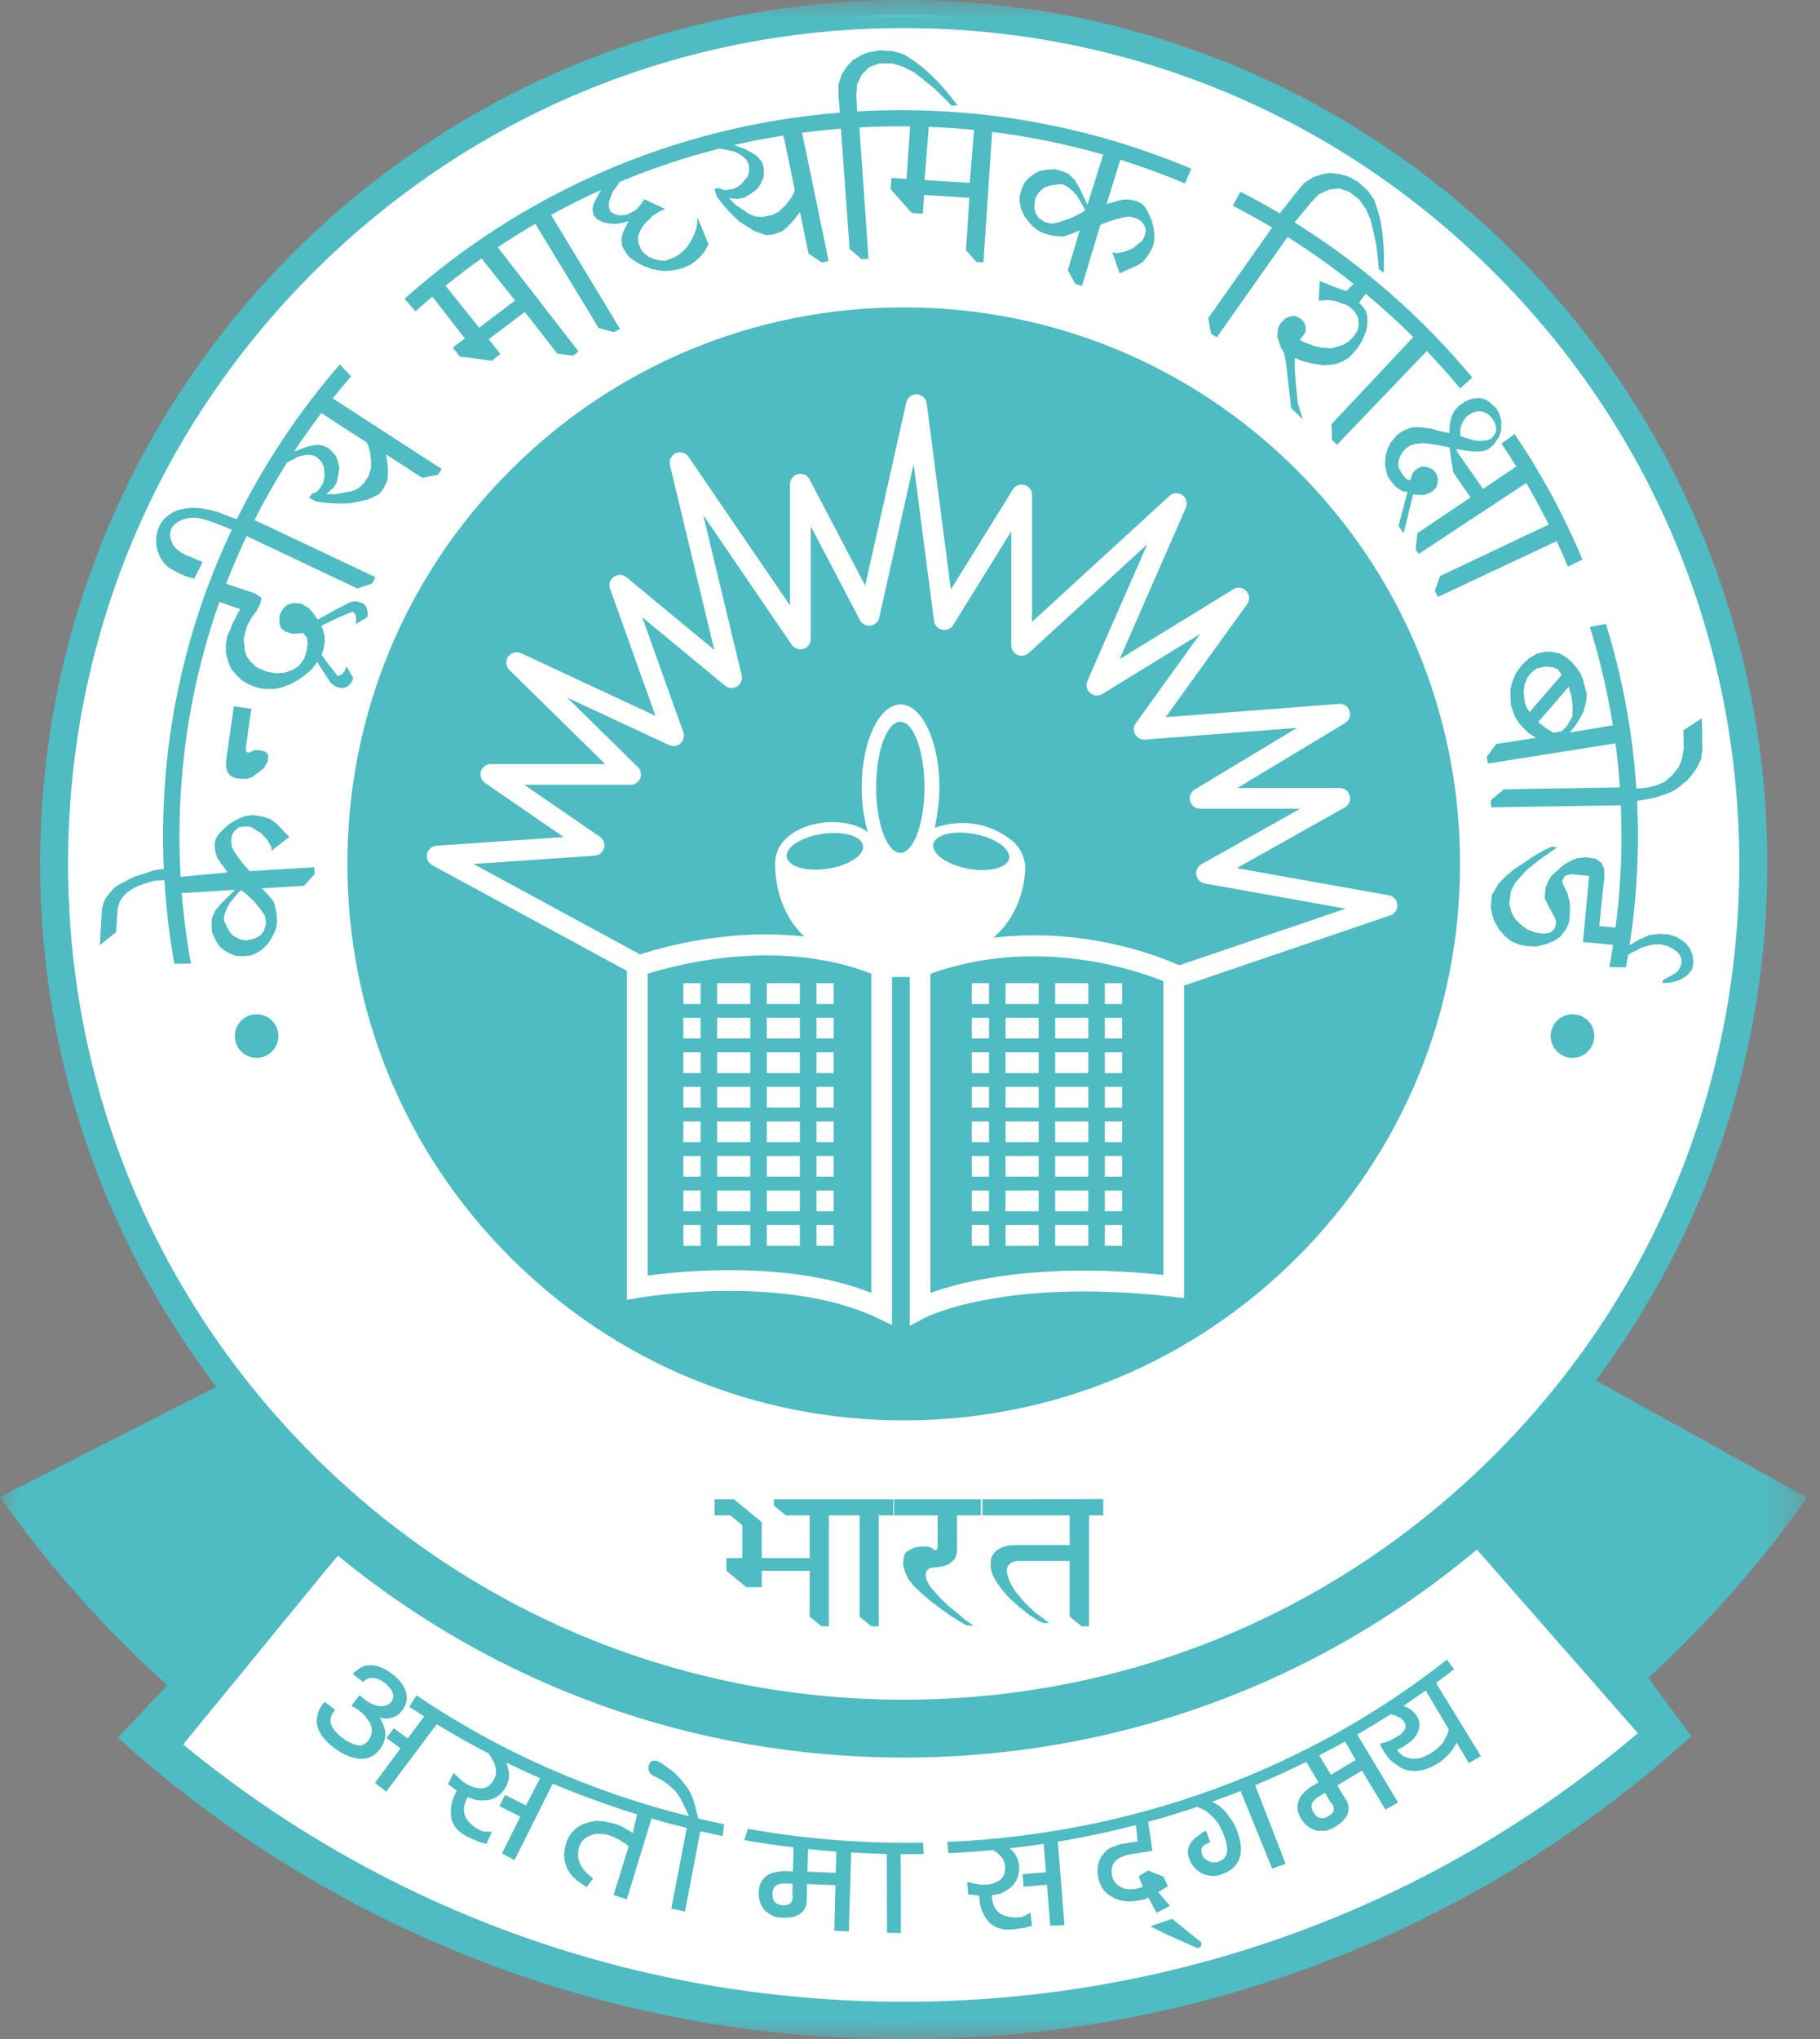 <svg width="50" height="56" viewBox="0 0 50 56" fill="none" xmlns="http://www.w3.org/2000/svg">
<rect x="0" y="0" width="50" height="56" fill="#808080" stroke="none"/>
<path fill-rule="evenodd" clip-rule="evenodd" d="M8.547 41.645L14.24 45.139L24.625 47.537C24.625 47.537 29.717 47.437 32.714 45.938C35.709 44.441 41.302 41.145 41.302 41.145L43.998 44.041L45.594 47.637C45.594 47.637 38.405 55.626 24.325 55.526C24.325 55.526 11.443 55.526 4.154 47.637L8.547 41.645Z" fill="white"/>
<path fill-rule="evenodd" clip-rule="evenodd" d="M24.795 47.048C18.566 47.048 12.709 44.623 8.303 40.217C3.898 35.812 1.473 29.955 1.473 23.726C1.473 17.497 3.898 11.64 8.303 7.235C12.709 2.83 18.566 0.404 24.795 0.404C31.023 0.404 36.88 2.83 41.286 7.235C45.691 11.64 48.117 17.497 48.117 23.726C48.117 29.955 45.691 35.812 41.286 40.217C36.88 44.623 31.023 47.048 24.795 47.048Z" fill="white"/>
<path fill-rule="evenodd" clip-rule="evenodd" d="M19.629 41.179H20.166L20.928 41.806V42.791H22.244V41.619H21.59L21.262 41.353V41.179H23.099V41.619H22.771V44.666H22.568L22.244 44.399V43.14H20.928V43.591H20.498L19.958 43.14V42.791H20.392V41.889L20.064 41.619H19.629V41.179Z" fill="#4FBBC2"/>
<path fill-rule="evenodd" clip-rule="evenodd" d="M23.099 41.179H24.541V41.619H24.142V44.666H23.939L23.616 44.399V41.619H23.099V41.179Z" fill="#4FBBC2"/>
<path fill-rule="evenodd" clip-rule="evenodd" d="M24.562 41.179H26.945V41.619H26.291L26.295 42.541L26.28 42.675L26.241 42.795L26.154 42.89L26.049 42.969L25.908 43.016L25.75 43.045L25.644 43.052L25.543 43.066L25.445 43.153L25.431 43.25L25.441 43.362L25.547 43.564L25.7 43.743L25.876 43.936L26.095 44.14L26.323 44.319L26.492 44.468L26.748 44.651L26.545 44.639L26.15 44.401L25.876 44.206L25.589 43.993L25.357 43.794L25.108 43.564L24.951 43.362L24.851 43.14L24.809 42.958L24.824 42.795L24.865 42.655L24.967 42.58L25.128 42.501L25.31 42.472H25.483L25.605 42.517L25.676 42.58L25.75 42.545L25.76 42.472V41.619H24.562V41.179Z" fill="#4FBBC2"/>
<path fill-rule="evenodd" clip-rule="evenodd" d="M26.989 41.179L30.308 41.17V41.619H29.918V44.665H29.715L29.387 44.399V42.874H27.924L27.785 42.912L27.697 42.996L27.653 43.112L27.677 43.258L27.723 43.398L27.793 43.544L27.895 43.707L28.012 43.847L28.132 43.993L28.29 44.148L28.446 44.294L28.623 44.422L28.826 44.575L28.669 44.579L28.517 44.512L28.387 44.422L28.273 44.35L28.132 44.234L28.002 44.135L27.743 43.903L27.626 43.778L27.505 43.628L27.408 43.497L27.322 43.354L27.254 43.212L27.216 43.066V42.912L27.234 42.778L27.302 42.663L27.394 42.567L27.543 42.489L27.677 42.45L27.895 42.433H29.387V41.619H26.989V41.179Z" fill="#4FBBC2"/>
<path d="M9.279 42.723C9.243 42.692 9.207 42.662 9.17 42.633" stroke="black"/>
<mask id="mask0" mask-type="alpha" maskUnits="userSpaceOnUse" x="0" y="0" width="50" height="56">
<path d="M0 0H49.642V56H0V0Z" fill="white"/>
</mask>
<g mask="url(#mask0)">
<path fill-rule="evenodd" clip-rule="evenodd" d="M24.826 54.977C17.523 54.977 10.601 52.488 5.031 47.911L9.279 42.722C13.654 46.316 19.091 48.271 24.826 48.271C30.651 48.271 36.165 46.257 40.575 42.557L44.996 47.601C39.363 52.376 32.295 54.977 24.826 54.977ZM1.87 23.726C1.87 17.593 4.259 11.829 8.594 7.494C12.931 3.157 18.695 0.771 24.826 0.771C30.959 0.771 36.723 3.157 41.058 7.494C45.394 11.829 47.782 17.593 47.782 23.726C47.782 29.858 45.394 35.622 41.058 39.958C36.723 44.294 30.959 46.681 24.826 46.681C18.695 46.681 12.931 44.294 8.594 39.958C4.259 35.622 1.87 29.858 1.87 23.726ZM46.254 45.152C47.509 43.897 48.641 42.552 49.642 41.13L43.844 37.914C46.801 33.956 48.552 29.045 48.552 23.726C48.552 10.623 37.93 0 24.826 0C11.723 0 1.102 10.623 1.102 23.726C1.102 29.125 2.906 34.101 5.943 38.088L0 41.114C1.005 42.541 2.141 43.893 3.4 45.152C3.789 45.541 4.187 45.919 4.593 46.285L3.238 47.725C9.174 53.077 16.774 56.006 24.826 56.006C32.901 56.006 40.523 53.061 46.465 47.681L45.284 46.083C45.612 45.78 45.937 45.47 46.254 45.152Z" fill="#4FBBC2"/>
</g>
<path fill-rule="evenodd" clip-rule="evenodd" d="M24.827 39.01C20.745 39.01 16.907 37.42 14.019 34.533C11.133 31.647 9.543 27.808 9.543 23.726C9.543 19.643 11.133 15.806 14.019 12.918C16.907 10.031 20.745 8.442 24.827 8.442C28.91 8.442 32.748 10.031 35.635 12.918C38.522 15.806 40.111 19.643 40.111 23.726C40.111 27.808 38.522 31.647 35.635 34.533C32.748 37.42 28.91 39.01 24.827 39.01Z" fill="#4FBBC2"/>
<path fill-rule="evenodd" clip-rule="evenodd" d="M32.379 27.103C32.334 27.103 32.291 27.094 32.251 27.073C32.218 27.056 28.91 25.449 25.381 26.813C25.349 26.826 25.314 26.832 25.279 26.832H24.213C24.175 26.832 24.138 26.825 24.103 26.81C21.112 25.545 17.692 26.777 17.659 26.79C17.582 26.818 17.496 26.812 17.423 26.773L11.874 23.763C11.763 23.701 11.705 23.575 11.732 23.452C11.759 23.328 11.864 23.237 11.99 23.227L15.485 22.989L13.325 21.503C13.222 21.433 13.177 21.303 13.214 21.184C13.252 21.065 13.361 20.985 13.486 20.985H16.627L13.995 18.402C13.897 18.305 13.881 18.15 13.96 18.037C14.039 17.922 14.189 17.882 14.315 17.94L18.007 19.66L16.76 16.169C16.717 16.048 16.76 15.914 16.865 15.84C16.97 15.767 17.111 15.772 17.21 15.854L19.623 17.85L18.405 12.774C18.372 12.641 18.441 12.503 18.566 12.447C18.692 12.393 18.839 12.434 18.916 12.547L21.703 16.628V13.298C21.703 13.167 21.791 13.054 21.919 13.022C22.047 12.991 22.18 13.05 22.239 13.165L23.769 16.082L24.898 11.051C24.928 10.917 25.05 10.824 25.189 10.829C25.328 10.837 25.44 10.94 25.458 11.077L26.123 16.189L27.826 13.444C27.893 13.335 28.024 13.284 28.147 13.32C28.269 13.355 28.352 13.466 28.352 13.593V17.079L32.127 13.621C32.225 13.529 32.376 13.521 32.485 13.598C32.594 13.677 32.634 13.82 32.58 13.944L30.76 18.101L33.882 16.184C33.998 16.114 34.148 16.134 34.24 16.234C34.333 16.333 34.342 16.484 34.262 16.593L32.023 19.698L36.784 19.332C36.915 19.321 37.037 19.404 37.077 19.529C37.118 19.655 37.066 19.791 36.953 19.859L33.993 21.642H36.806C36.935 21.642 37.049 21.729 37.082 21.854C37.114 21.98 37.059 22.112 36.946 22.175L33.977 23.843L38.155 24.59C38.283 24.613 38.379 24.719 38.388 24.848C38.398 24.978 38.319 25.098 38.197 25.139L32.469 27.088C32.441 27.097 32.409 27.103 32.379 27.103ZM28.416 25.688C30.425 25.688 31.973 26.32 32.395 26.512L36.968 24.956L33.096 24.264C32.978 24.244 32.885 24.15 32.864 24.031C32.845 23.913 32.901 23.795 33.006 23.736L35.719 22.211H32.968C32.841 22.211 32.729 22.126 32.695 22.003C32.66 21.88 32.713 21.75 32.822 21.683L35.631 19.991L31.456 20.313C31.346 20.321 31.24 20.264 31.185 20.168C31.131 20.072 31.137 19.952 31.203 19.863L32.969 17.412L30.283 19.061C30.177 19.126 30.042 19.115 29.948 19.033C29.854 18.951 29.825 18.819 29.873 18.705L31.518 14.95L28.261 17.936C28.178 18.012 28.057 18.032 27.954 17.987C27.852 17.941 27.783 17.839 27.783 17.727V14.592L26.185 17.169C26.121 17.271 26 17.322 25.883 17.296C25.765 17.271 25.676 17.174 25.66 17.055L25.1 12.747L24.154 16.962C24.128 17.078 24.033 17.166 23.914 17.182C23.797 17.198 23.68 17.137 23.625 17.032L22.273 14.453V17.549C22.273 17.674 22.191 17.785 22.072 17.821C21.952 17.857 21.824 17.813 21.752 17.71L19.32 14.147L20.375 18.546C20.404 18.664 20.352 18.789 20.248 18.854C20.146 18.919 20.011 18.91 19.917 18.831L17.644 16.952L18.773 20.11C18.81 20.218 18.781 20.339 18.696 20.416C18.611 20.494 18.488 20.513 18.384 20.464L15.578 19.157L17.523 21.066C17.605 21.146 17.63 21.27 17.587 21.376C17.543 21.483 17.439 21.554 17.323 21.554H14.403L16.481 22.982C16.581 23.051 16.626 23.176 16.594 23.292C16.562 23.409 16.46 23.492 16.339 23.5L13.008 23.729L17.585 26.213C18.25 25.99 21.379 25.068 24.27 26.263H25.226C26.347 25.837 27.437 25.688 28.416 25.688Z" fill="#FFFFFE"/>
<path fill-rule="evenodd" clip-rule="evenodd" d="M24.505 36.392L24.099 36.198C21.525 34.969 17.596 35.634 17.556 35.642L17.223 35.699V26.523H17.792V35.032C18.201 34.977 18.95 34.896 19.855 34.886C21.472 34.867 22.842 35.076 23.936 35.507V26.547H24.505V36.392Z" fill="#FFFFFE"/>
<path fill-rule="evenodd" clip-rule="evenodd" d="M24.994 36.412L24.993 35.941V26.547H25.562V35.511C26.389 35.207 28.454 34.657 31.96 35.014V26.818H32.529V35.65L32.212 35.614C29.793 35.336 28.073 35.508 27.055 35.703C25.953 35.911 25.417 36.189 25.411 36.193L24.994 36.412Z" fill="#FFFFFE"/>
<path fill-rule="evenodd" clip-rule="evenodd" d="M27.778 23.067C27.371 22.755 26.654 22.409 25.68 22.734C25.745 22.442 25.808 21.966 25.808 21.622C25.808 20.367 25.331 19.348 24.741 19.348C24.151 19.348 23.673 20.367 23.673 21.622C23.673 22.076 23.736 22.5 23.843 22.854C23.303 22.446 22.12 22.464 21.536 23.09C21.369 23.268 21.29 23.511 21.293 23.756C21.307 24.552 21.643 26.581 24.732 26.547C27.578 26.517 28.089 24.825 28.164 23.951C28.192 23.61 28.05 23.276 27.778 23.067ZM22.732 23.86C22.154 23.946 21.655 23.801 21.614 23.536C21.576 23.272 22.012 22.987 22.591 22.902C23.169 22.817 23.67 22.962 23.709 23.227C23.749 23.491 23.311 23.775 22.732 23.86ZM24.734 23.422C24.367 23.422 24.07 22.615 24.07 21.622C24.07 20.628 24.367 19.822 24.734 19.822C25.1 19.822 25.397 20.628 25.397 21.622C25.397 22.615 25.1 23.422 24.734 23.422ZM27.723 23.576C27.674 23.839 27.167 23.965 26.593 23.858C26.018 23.75 25.591 23.45 25.641 23.186C25.69 22.924 26.197 22.798 26.77 22.905C27.346 23.013 27.771 23.313 27.723 23.576Z" fill="#FFFFFE"/>
<path fill-rule="evenodd" clip-rule="evenodd" d="M18.774 27.574H19.248V27.004H18.774V27.574Z" fill="#FFFFFE"/>
<path fill-rule="evenodd" clip-rule="evenodd" d="M21.066 27.574H21.974V27.004H21.066V27.574ZM19.702 27.574H20.612V27.004H19.702V27.574Z" fill="#FFFFFE"/>
<path fill-rule="evenodd" clip-rule="evenodd" d="M22.429 27.574H22.904V27.004H22.429V27.574Z" fill="#FFFFFE"/>
<path fill-rule="evenodd" clip-rule="evenodd" d="M18.774 28.522H19.248V27.954H18.774V28.522Z" fill="#FFFFFE"/>
<path fill-rule="evenodd" clip-rule="evenodd" d="M21.066 28.522H21.974V27.954H21.066V28.522ZM19.702 28.522H20.612V27.954H19.702V28.522Z" fill="#FFFFFE"/>
<path fill-rule="evenodd" clip-rule="evenodd" d="M22.429 28.522H22.904V27.954H22.429V28.522Z" fill="#FFFFFE"/>
<path fill-rule="evenodd" clip-rule="evenodd" d="M18.774 29.472H19.248V28.902H18.774V29.472Z" fill="#FFFFFE"/>
<path fill-rule="evenodd" clip-rule="evenodd" d="M21.066 29.472H21.974V28.902H21.066V29.472ZM19.702 29.472H20.612V28.902H19.702V29.472Z" fill="#FFFFFE"/>
<path fill-rule="evenodd" clip-rule="evenodd" d="M22.429 29.472H22.904V28.902H22.429V29.472Z" fill="#FFFFFE"/>
<path fill-rule="evenodd" clip-rule="evenodd" d="M18.774 30.42H19.248V29.851H18.774V30.42Z" fill="#FFFFFE"/>
<path fill-rule="evenodd" clip-rule="evenodd" d="M21.066 30.42H21.974V29.851H21.066V30.42ZM19.702 30.42H20.612V29.851H19.702V30.42Z" fill="#FFFFFE"/>
<path fill-rule="evenodd" clip-rule="evenodd" d="M22.429 30.42H22.904V29.851H22.429V30.42Z" fill="#FFFFFE"/>
<path fill-rule="evenodd" clip-rule="evenodd" d="M18.774 31.368H19.248V30.799H18.774V31.368Z" fill="#FFFFFE"/>
<path fill-rule="evenodd" clip-rule="evenodd" d="M21.066 31.368H21.974V30.799H21.066V31.368ZM19.702 31.368H20.612V30.799H19.702V31.368Z" fill="#FFFFFE"/>
<path fill-rule="evenodd" clip-rule="evenodd" d="M22.429 31.368H22.904V30.799H22.429V31.368Z" fill="#FFFFFE"/>
<path fill-rule="evenodd" clip-rule="evenodd" d="M18.774 32.316H19.248V31.749H18.774V32.316Z" fill="#FFFFFE"/>
<path fill-rule="evenodd" clip-rule="evenodd" d="M21.066 32.316H21.974V31.749H21.066V32.316ZM19.702 32.316H20.612V31.749H19.702V32.316Z" fill="#FFFFFE"/>
<path fill-rule="evenodd" clip-rule="evenodd" d="M22.429 32.316H22.904V31.749H22.429V32.316Z" fill="#FFFFFE"/>
<path fill-rule="evenodd" clip-rule="evenodd" d="M18.774 33.266H19.248V32.697H18.774V33.266Z" fill="#FFFFFE"/>
<path fill-rule="evenodd" clip-rule="evenodd" d="M21.066 33.266H21.974V32.697H21.066V33.266ZM19.702 33.266H20.612V32.697H19.702V33.266Z" fill="#FFFFFE"/>
<path fill-rule="evenodd" clip-rule="evenodd" d="M22.429 33.266H22.904V32.697H22.429V33.266Z" fill="#FFFFFE"/>
<path fill-rule="evenodd" clip-rule="evenodd" d="M18.774 34.215H19.248V33.645H18.774V34.215Z" fill="#FFFFFE"/>
<path fill-rule="evenodd" clip-rule="evenodd" d="M21.066 34.215H21.974V33.645H21.066V34.215ZM19.702 34.215H20.612V33.645H19.702V34.215Z" fill="#FFFFFE"/>
<path fill-rule="evenodd" clip-rule="evenodd" d="M22.429 34.215H22.904V33.645H22.429V34.215Z" fill="#FFFFFE"/>
<path fill-rule="evenodd" clip-rule="evenodd" d="M26.697 27.574H27.172V27.004H26.697V27.574Z" fill="#FFFFFE"/>
<path fill-rule="evenodd" clip-rule="evenodd" d="M28.988 27.574H29.898V27.004H28.988V27.574ZM27.625 27.574H28.534V27.004H27.625V27.574Z" fill="#FFFFFE"/>
<path fill-rule="evenodd" clip-rule="evenodd" d="M30.352 27.574H30.827V27.004H30.352V27.574Z" fill="#FFFFFE"/>
<path fill-rule="evenodd" clip-rule="evenodd" d="M26.697 28.522H27.172V27.954H26.697V28.522Z" fill="#FFFFFE"/>
<path fill-rule="evenodd" clip-rule="evenodd" d="M28.988 28.522H29.898V27.954H28.988V28.522ZM27.625 28.522H28.534V27.954H27.625V28.522Z" fill="#FFFFFE"/>
<path fill-rule="evenodd" clip-rule="evenodd" d="M30.352 28.522H30.827V27.954H30.352V28.522Z" fill="#FFFFFE"/>
<path fill-rule="evenodd" clip-rule="evenodd" d="M26.697 29.472H27.172V28.902H26.697V29.472Z" fill="#FFFFFE"/>
<path fill-rule="evenodd" clip-rule="evenodd" d="M28.988 29.472H29.898V28.902H28.988V29.472ZM27.625 29.472H28.534V28.902H27.625V29.472Z" fill="#FFFFFE"/>
<path fill-rule="evenodd" clip-rule="evenodd" d="M30.352 29.472H30.827V28.902H30.352V29.472Z" fill="#FFFFFE"/>
<path fill-rule="evenodd" clip-rule="evenodd" d="M26.697 30.42H27.172V29.851H26.697V30.42Z" fill="#FFFFFE"/>
<path fill-rule="evenodd" clip-rule="evenodd" d="M28.988 30.42H29.898V29.851H28.988V30.42ZM27.625 30.42H28.534V29.851H27.625V30.42Z" fill="#FFFFFE"/>
<path fill-rule="evenodd" clip-rule="evenodd" d="M30.352 30.42H30.827V29.851H30.352V30.42Z" fill="#FFFFFE"/>
<path fill-rule="evenodd" clip-rule="evenodd" d="M26.697 31.368H27.172V30.799H26.697V31.368Z" fill="#FFFFFE"/>
<path fill-rule="evenodd" clip-rule="evenodd" d="M28.988 31.368H29.898V30.799H28.988V31.368ZM27.625 31.368H28.534V30.799H27.625V31.368Z" fill="#FFFFFE"/>
<path fill-rule="evenodd" clip-rule="evenodd" d="M30.352 31.368H30.827V30.799H30.352V31.368Z" fill="#FFFFFE"/>
<path fill-rule="evenodd" clip-rule="evenodd" d="M26.697 32.316H27.172V31.749H26.697V32.316Z" fill="#FFFFFE"/>
<path fill-rule="evenodd" clip-rule="evenodd" d="M28.988 32.316H29.898V31.749H28.988V32.316ZM27.625 32.316H28.534V31.749H27.625V32.316Z" fill="#FFFFFE"/>
<path fill-rule="evenodd" clip-rule="evenodd" d="M30.352 32.316H30.827V31.749H30.352V32.316Z" fill="#FFFFFE"/>
<path fill-rule="evenodd" clip-rule="evenodd" d="M26.697 33.266H27.172V32.697H26.697V33.266Z" fill="#FFFFFE"/>
<path fill-rule="evenodd" clip-rule="evenodd" d="M28.988 33.266H29.898V32.697H28.988V33.266ZM27.625 33.266H28.534V32.697H27.625V33.266Z" fill="#FFFFFE"/>
<path fill-rule="evenodd" clip-rule="evenodd" d="M30.352 33.266H30.827V32.697H30.352V33.266Z" fill="#FFFFFE"/>
<path fill-rule="evenodd" clip-rule="evenodd" d="M26.697 34.215H27.172V33.645H26.697V34.215Z" fill="#FFFFFE"/>
<path fill-rule="evenodd" clip-rule="evenodd" d="M28.988 34.215H29.898V33.645H28.988V34.215ZM27.625 34.215H28.534V33.645H27.625V34.215Z" fill="#FFFFFE"/>
<path fill-rule="evenodd" clip-rule="evenodd" d="M30.352 34.215H30.827V33.645H30.352V34.215Z" fill="#FFFFFE"/>
<path fill-rule="evenodd" clip-rule="evenodd" d="M8.717 17.813L9.035 18.261L9.283 18.569L9.392 18.522L9.478 18.42L9.516 18.298L9.706 18.624L9.667 18.727L9.563 18.845L9.454 18.892L9.381 18.896L9.224 18.86L9.096 18.767L8.838 18.375L8.546 17.913L8.717 17.813Z" fill="#4FBBC2"/>
<path fill-rule="evenodd" clip-rule="evenodd" d="M6.213 20.877L6.424 19.4L6.904 19.467L6.755 20.519V20.619L6.806 20.675L6.894 20.652L6.976 20.603H7.13L7.293 20.646L7.369 20.732L7.357 20.907L7.256 21.093L7.09 21.223L6.929 21.338L6.805 21.389L6.63 21.393L6.464 21.369L6.335 21.311L6.239 21.185L6.207 21.029L6.213 20.877Z" fill="#4FBBC2"/>
<path fill-rule="evenodd" clip-rule="evenodd" d="M10.191 12.866L10.129 13.069L9.986 13.282L9.84 13.414L9.676 13.487L9.438 13.531L9.231 13.572L8.957 13.57L9.145 13.413L9.246 13.261L9.297 13.038L9.322 12.857L9.288 12.687L9.224 12.515L9.114 12.394L9.026 12.309L8.875 12.239L8.727 12.218L8.585 12.231L8.463 12.264L8.372 12.292L8.079 12.403C8.317 12.043 8.567 11.688 8.829 11.342L8.977 11.442L10.068 12.149L10.121 12.243L10.165 12.419L10.195 12.643L10.191 12.866ZM6.613 24.448L6.728 24.52L6.875 24.658L6.99 24.769L7.1 24.906L7.2 25.032L7.282 25.163L7.309 25.364L7.252 25.567L7.149 25.693L7.013 25.77L6.896 25.803L6.768 25.828L6.626 25.803L6.518 25.764L6.388 25.685L6.308 25.586L6.231 25.45L6.147 25.27L6.172 25.102L6.24 24.927L6.316 24.796L6.448 24.632L6.613 24.448ZM9.171 10.96L9.142 10.941C9.305 10.737 9.471 10.536 9.644 10.338L9.337 10.009C8.22 11.295 7.266 12.722 6.506 14.26L6.152 14.129C6.075 14.092 5.987 14.06 5.891 14.036C5.795 14.011 5.695 13.989 5.589 13.972C5.387 13.938 5.188 13.942 4.991 13.985C4.793 14.028 4.624 14.129 4.48 14.288C4.457 14.316 4.44 14.339 4.428 14.358C4.416 14.376 4.398 14.411 4.373 14.462C4.329 14.552 4.303 14.65 4.293 14.756C4.283 14.861 4.291 14.967 4.316 15.074C4.342 15.182 4.381 15.278 4.435 15.364C4.488 15.451 4.556 15.526 4.638 15.59C4.69 15.628 4.792 15.683 4.945 15.757C4.997 15.78 5.043 15.801 5.083 15.818C5.125 15.832 5.167 15.847 5.211 15.862C5.298 15.889 5.344 15.897 5.348 15.888L5.34 15.884L5.569 15.438L5.332 15.337C5.303 15.325 5.268 15.31 5.228 15.293C5.188 15.276 5.149 15.26 5.113 15.247C5.074 15.229 5.034 15.207 4.995 15.184C4.957 15.161 4.923 15.139 4.897 15.12C4.798 15.042 4.732 14.945 4.697 14.828C4.662 14.711 4.667 14.608 4.711 14.517C4.732 14.474 4.756 14.439 4.781 14.415C4.953 14.263 5.163 14.2 5.413 14.224C5.634 14.247 6.094 14.43 6.367 14.551C5.155 17.107 4.479 19.958 4.479 22.963C4.479 23.266 4.485 23.567 4.5 23.865L4.241 23.899L4.049 23.965L3.877 24.019L3.694 24.074L3.555 24.144L3.426 24.215L3.269 24.294L3.153 24.37L3.062 24.466L2.986 24.56L2.892 24.685L2.837 24.82L2.803 24.948L2.743 25.955L3.189 25.601L3.228 24.981L3.287 24.772L3.366 24.646L3.476 24.526L3.623 24.42L3.784 24.337L3.946 24.278L4.077 24.237L4.244 24.192L4.517 24.171C4.563 24.95 4.655 25.718 4.79 26.47L5.246 26.465C5.129 25.826 5.045 25.18 4.993 24.527L6.455 24.441L6.089 24.801L5.921 25L5.822 25.209L5.811 25.399L5.823 25.601L5.936 25.845L6.032 25.995L6.169 26.105L6.316 26.191L6.475 26.253L6.698 26.262L6.886 26.242L7.025 26.187L7.174 26.098L7.344 25.939L7.446 25.788L7.53 25.631L7.588 25.481L7.612 25.314L7.595 25.064L7.523 24.769L7.351 24.559L7.194 24.397L8.353 24.328L8.644 24.008L8.632 23.819L6.86 23.925L6.72 23.774L6.578 23.599L6.498 23.477L6.422 23.372L6.362 23.242L6.35 23.054L6.38 22.919L6.457 22.807L6.561 22.719L6.717 22.696L6.881 22.71L7.007 22.783L7.178 22.886L7.252 22.963L7.342 23.065L7.405 23.17L7.456 23.262L7.461 23.365L7.948 22.983L7.79 22.822L7.604 22.629L7.437 22.501L7.253 22.438L7.07 22.4L6.944 22.385L6.752 22.41L6.575 22.474L6.412 22.563L6.289 22.64L6.188 22.728L6.069 22.844L5.975 22.958L5.92 23.056L5.897 23.199L5.905 23.328L5.925 23.43L5.98 23.576L6.066 23.705L6.172 23.844L6.25 23.962L4.962 24.081C4.941 23.711 4.93 23.338 4.93 22.963C4.93 20.74 5.306 18.573 6.027 16.533L6.605 16.731L6.522 16.857L6.457 16.996L6.394 17.114L6.313 17.317L6.24 17.478L6.202 17.708L6.208 17.954L6.275 18.187L6.34 18.346L6.466 18.509L6.639 18.681L6.835 18.798L7.014 18.869L7.204 18.914L7.405 18.921L7.578 18.917L7.783 18.867L8.016 18.776L8.238 18.643L8.425 18.503L8.566 18.381L8.704 18.193L8.829 18.005L8.895 17.799L8.92 17.643L8.917 17.47L8.872 17.296L8.824 17.187L9.324 16.947L9.693 16.796L9.766 16.889L9.79 17.02L9.765 17.145L10.091 16.95L10.105 16.842L10.073 16.688L10.002 16.596L9.939 16.556L9.785 16.513L9.627 16.533L9.208 16.752L8.726 17.019L8.613 16.85L8.483 16.7L8.261 16.575L8.041 16.562L7.912 16.603L7.796 16.693L7.686 16.872L7.674 17.024L7.678 17.135L7.717 17.251L7.829 17.342L8.014 17.4L8.154 17.402L8.324 17.383L8.427 17.504L8.453 17.66L8.419 17.892L8.351 18.1L8.216 18.285L8.053 18.391L7.852 18.469L7.584 18.493L7.316 18.444L7.049 18.326L6.892 18.183L6.768 18.011L6.721 17.846L6.715 17.696L6.695 17.565L6.735 17.365L6.802 17.158L6.919 16.948L7.051 16.776L7.158 16.566L7.184 16.417L7.007 16.3L6.213 16.032C6.385 15.59 6.572 15.153 6.775 14.723L6.899 14.781L9.817 16.163L10.229 16.023L10.312 15.852L7.115 14.338L6.987 14.29C7.261 13.748 7.562 13.218 7.888 12.702C8.026 12.62 8.089 12.606 8.089 12.606L8.142 12.562L8.247 12.528L8.391 12.497L8.543 12.494L8.69 12.544L8.826 12.676L8.896 12.808L8.908 12.938L8.919 13.065L8.896 13.197L8.861 13.298L8.786 13.412L8.707 13.505L8.567 13.566L8.492 13.669L8.687 13.774L8.89 13.803L9.11 13.821L9.348 13.83L9.605 13.825L9.873 13.772L10.085 13.726L10.267 13.645L10.417 13.568L10.528 13.429L10.641 13.197L10.659 13.012L10.649 12.763L10.606 12.479L11.599 13.123L12.027 13.039L12.133 12.88L9.171 10.96Z" fill="#4FBBC2"/>
<path fill-rule="evenodd" clip-rule="evenodd" d="M40.146 11.683L40.206 11.551L40.303 11.433L40.445 11.337L40.604 11.294L40.738 11.302L40.865 11.365L40.954 11.443L41.034 11.551L41.076 11.636L41.101 11.75L41.098 11.862L41.044 11.953L40.96 12.055L40.835 12.094L40.71 12.108L40.545 12.105L40.387 12.064L40.237 12.015L40.12 11.975L40.112 11.835L40.146 11.683ZM43.474 15.366C42.966 14.153 42.341 13.001 41.61 11.922L41.249 12.183C41.39 12.389 41.523 12.6 41.656 12.81L40.743 13.43L40.029 12.402L40.014 12.331L40.242 12.372L40.447 12.399L40.619 12.398L40.753 12.388L40.873 12.342L40.953 12.289L41.043 12.2L41.111 12.104L41.185 11.989L41.236 11.842L41.242 11.706L41.248 11.571L41.188 11.359L41.111 11.216L40.915 11.041L40.787 10.96L40.637 10.929L40.445 10.95L40.263 11.022L40.095 11.134L39.958 11.276L39.881 11.438L39.84 11.597L39.825 11.72L39.812 11.896L39.673 11.864L39.499 11.825L39.299 11.766L39.14 11.748L38.942 11.731L38.783 11.74L38.556 11.826L38.384 11.941L38.293 12.047L38.202 12.162L38.14 12.282L38.1 12.394L38.067 12.525L38.053 12.665V12.786L38.086 12.942L38.121 13.078L38.229 13.234L38.335 13.358L38.436 13.437L38.545 13.495L38.667 13.511L38.422 14.445L38.562 14.646L38.821 13.578L38.941 13.59L39.103 13.596L39.234 13.556L39.347 13.499L39.454 13.393L39.494 13.269L39.506 13.146L39.441 12.975L39.339 12.881L39.225 12.833L39.076 12.812L38.969 12.851L38.876 12.914L38.813 12.99L38.774 13.085L38.747 13.193L38.64 13.158L38.558 13.062L38.495 12.974L38.42 12.832L38.412 12.751L38.431 12.629L38.471 12.517L38.542 12.406L38.625 12.315L38.753 12.23L38.907 12.189L39.081 12.17L39.218 12.182L39.375 12.202L39.508 12.226L39.702 12.261L39.824 12.293L39.842 12.445L39.866 12.608L39.899 12.798L39.926 12.973L40.399 13.662L38.939 14.643L38.891 15.091L38.976 15.213L41.93 13.265C42.148 13.64 42.355 14.021 42.547 14.407L39.564 15.82L39.418 16.224L39.502 16.395L42.765 14.862C42.873 15.094 42.978 15.329 43.075 15.563L43.474 15.366Z" fill="#4FBBC2"/>
<path fill-rule="evenodd" clip-rule="evenodd" d="M40.447 10.37C39.068 8.705 37.416 7.264 35.565 6.109L36.02 5.558L36.238 5.331L36.52 5.206L36.78 5.175L37.068 5.266L37.341 5.481L37.527 5.746L37.66 6.053L37.747 6.427L37.814 6.757L37.859 7.147L37.879 7.393L38.017 7.485V7.254L38.021 7.026L38.009 6.711L37.977 6.386L37.928 6.075L37.855 5.793L37.755 5.492L37.581 5.241L37.31 4.995L37.044 4.85L36.817 4.784L36.552 4.748L36.352 4.779L36.084 4.862L35.831 5.023L35.638 5.256L35.157 5.862C34.805 5.653 34.445 5.454 34.08 5.267L33.867 5.65C34.233 5.839 34.594 6.039 34.949 6.249L33.194 8.737L33.269 9.159L33.427 9.267L35.373 6.508C35.997 6.902 36.602 7.331 37.184 7.794L36.989 7.995L36.773 7.919L36.645 7.875L36.46 7.8L36.253 7.72L36.232 8.257L36.41 8.244L36.552 8.246L36.699 8.271L36.856 8.33L36.968 8.364L37.092 8.439L37.207 8.548L37.3 8.69L37.328 8.855L37.319 9.002L37.28 9.103L37.187 9.241L37.06 9.373L36.889 9.477L36.572 9.567L36.279 9.545L36.083 9.494L35.814 9.394L35.709 9.332L35.803 9.215L35.871 9.103L35.869 8.969L35.825 8.855L35.743 8.759L35.587 8.676L35.433 8.695L35.304 8.751L35.19 8.87L35.118 8.985L35.098 9.117L35.091 9.248L35.144 9.409L35.184 9.539L35.269 9.676L35.304 9.833L35.339 10.036L35.471 11.207L35.792 11.517L35.656 11.076L35.593 10.474L35.568 10.045L35.574 9.827L35.717 9.896L36.032 9.982L36.369 10.034L36.659 10.008L36.868 9.934L37.061 9.819L37.176 9.7L37.311 9.538L37.426 9.35L37.486 9.204L37.542 9.052L37.561 8.913L37.565 8.786L37.556 8.665L37.523 8.541L37.415 8.39L37.335 8.316L37.519 8.068C37.942 8.421 38.351 8.79 38.746 9.179C38.774 9.206 38.799 9.232 38.825 9.259L36.579 11.65L36.594 12.083L36.733 12.213L39.198 9.64C39.516 9.974 39.822 10.316 40.113 10.668L40.447 10.37Z" fill="#4FBBC2"/>
<path fill-rule="evenodd" clip-rule="evenodd" d="M42.885 20.092L42.678 20.125L42.446 19.983L42.262 19.828L43.093 18.864L43.171 19.112L43.205 19.407L43.196 19.681L43.034 19.959L42.885 20.092ZM42.024 19.556L41.953 19.459L41.889 19.294L41.857 19.01L41.881 18.807L41.965 18.603L42.078 18.466L42.22 18.357L42.459 18.306L42.659 18.326L42.805 18.389L42.903 18.537L42.024 19.556ZM46.755 19.728L46.248 20.055L46.259 20.541L46.207 20.848L46.12 21.067L45.933 21.297L45.727 21.477L45.478 21.575L45.27 21.629L44.955 21.661C44.852 20.096 44.567 18.582 44.119 17.136L43.677 17.218C43.952 18.099 44.163 19.003 44.309 19.921L43.123 20.118L43.287 19.919L43.405 19.728L43.499 19.553L43.561 19.337L43.581 19.221L43.592 19.06L43.538 18.863L43.493 18.674L43.429 18.511L43.319 18.351L43.178 18.177L43.021 18.05L42.846 17.944L42.615 17.903L42.432 17.901L42.23 17.951L42.015 18.075L41.814 18.258L41.636 18.505L41.556 18.703L41.494 18.933L41.495 19.115L41.509 19.372L41.615 19.679L41.745 19.878L41.841 19.982L41.998 20.14L42.196 20.263L41.102 20.434L40.846 20.784L40.875 20.971L44.381 20.416C44.434 20.816 44.474 21.219 44.501 21.625L41.319 21.678L40.96 21.973L40.965 22.172L44.528 22.117C44.541 22.4 44.546 22.68 44.546 22.963C44.546 23.809 44.491 24.647 44.383 25.474L44.281 25.466L43.937 25.435L44.076 24.069L44.068 23.855L43.991 23.69L43.821 23.579L43.577 23.544L43.33 23.567L43.145 23.645L42.959 23.753L42.772 23.918L42.623 24.053L42.536 24.197L42.459 24.378L42.438 24.67L42.532 24.868L42.627 25.044L42.698 25.168L42.758 25.34L42.71 25.503L42.601 25.61L42.418 25.645L42.18 25.609L41.981 25.54L41.813 25.419L41.641 25.259L41.525 25.058L41.46 24.817L41.512 24.468L41.627 24.242L41.939 23.895L42.26 23.636L42.781 23.271L42.625 23.256L42.413 23.354L42.103 23.535L41.864 23.698L41.593 23.876L41.371 24.064L41.167 24.271L40.986 24.585L40.955 24.917L41.001 25.151L41.058 25.307L41.188 25.531L41.339 25.707L41.52 25.851L41.711 25.936L41.962 25.987L42.216 25.996L42.485 25.927L42.711 25.834L42.869 25.721L43.024 25.515L43.11 25.329L43.131 25.008L43.129 24.805L43.062 24.527L42.983 24.375L42.91 24.206L42.996 24.05L43.167 24.008L43.658 24.058L43.487 25.872L44.201 25.938L44.316 25.953C44.286 26.155 44.251 26.357 44.214 26.558L44.667 26.571C44.688 26.457 44.708 26.343 44.727 26.227L44.793 26.181L44.966 26.099L45.106 26.02L45.287 25.972L45.438 25.937H45.635L45.816 25.986L45.961 26.058L46.081 26.147L46.154 26.234L46.198 26.362L46.184 26.5L46.113 26.648L46.027 26.727L45.847 26.834L45.689 26.915L45.672 27.003L45.955 26.974L46.146 26.915L46.339 26.797L46.484 26.632L46.525 26.423L46.494 26.225L46.43 26.06L46.328 25.921L46.217 25.832L46.064 25.734L45.836 25.663L45.608 25.648L45.329 25.678L45.022 25.807L44.769 25.963C44.92 24.985 44.998 23.983 44.998 22.963C44.998 22.639 44.989 22.317 44.974 21.996L45.248 21.95L45.47 21.904L45.653 21.847L45.86 21.771L46.047 21.678L46.194 21.561L46.361 21.426L46.506 21.247L46.592 21.129L46.652 21.018L46.737 20.841L46.768 20.553L46.755 19.728Z" fill="#4FBBC2"/>
<path fill-rule="evenodd" clip-rule="evenodd" d="M26.642 5.023L25.399 4.945L25.516 3.485C25.933 3.501 26.347 3.527 26.759 3.568L26.642 5.023ZM21.554 3.859L21.834 5.213L21.803 5.317L21.709 5.472L21.569 5.651L21.404 5.806L21.215 5.905L20.961 5.957L20.764 5.949L20.594 5.886L20.394 5.749L20.22 5.635L20.027 5.444L20.273 5.463L20.455 5.426L20.65 5.304L20.799 5.193L20.896 5.049L20.975 4.885L20.985 4.721L20.983 4.6L20.928 4.445L20.838 4.328L20.729 4.238L20.619 4.177L20.535 4.132L20.488 4.101L20.164 3.984C20.608 3.881 21.061 3.795 21.516 3.723L21.554 3.859ZM14.15 8.253L13.163 9L12.24 7.847C12.563 7.587 12.892 7.338 13.228 7.099L14.15 8.253ZM29.707 5.851L29.524 5.941L29.379 6.008L29.21 6.063L29.057 6.113L28.904 6.144L28.701 6.1L28.528 5.978L28.443 5.84L28.415 5.688L28.425 5.569L28.443 5.442L28.516 5.321L28.591 5.232L28.71 5.139L28.832 5.099L28.988 5.074L29.189 5.057L29.341 5.137L29.484 5.26L29.584 5.376L29.696 5.554L29.815 5.768L29.707 5.851ZM32.555 5.04L32.726 4.634C30.276 3.599 27.575 3.025 24.739 3.025C24.338 3.025 23.941 3.038 23.547 3.06L23.524 2.616L23.548 2.305L23.689 2.033L23.873 1.848L24.153 1.742L24.503 1.741L24.818 1.835L25.116 1.991L25.423 2.23L25.685 2.445L25.968 2.722L26.139 2.901L26.306 2.89L26.159 2.709L26.016 2.527L25.807 2.289L25.575 2.056L25.339 1.843L25.104 1.668L24.834 1.496L24.538 1.406L24.171 1.382L23.872 1.433L23.652 1.52L23.423 1.656L23.287 1.803L23.13 2.033L23.035 2.314L23.033 2.616L23.076 3.093C18.486 3.459 14.328 5.332 11.113 8.207L11.415 8.549C11.567 8.412 11.722 8.279 11.879 8.147L12.771 9.296L12.441 9.546L12.632 9.792L13.508 9.907L13.748 9.725L13.427 9.316L14.418 8.567L15.31 9.712L15.743 9.77L15.895 9.654L13.676 6.792C14.013 6.567 14.357 6.35 14.706 6.146L16.446 9.009L16.866 9.124L17.033 9.031L15.139 5.902C15.587 5.655 16.047 5.426 16.516 5.216L16.399 5.418L16.311 5.591L16.276 5.722L16.301 5.899L16.399 6.018L16.569 6.106L16.744 6.139L16.894 6.152L17.104 6.122L17.265 6.073L17.166 6.274L17.106 6.415L17.069 6.575L17.092 6.761L17.189 6.928L17.293 7.068L17.438 7.168L17.55 7.24L17.717 7.319L17.907 7.387L18.072 7.424L18.293 7.444L18.506 7.424L18.728 7.373L18.919 7.296L19.07 7.198L19.216 7.075L19.355 6.911L19.464 6.706L19.157 5.965L19.156 6.141L19.119 6.314L19.058 6.464L18.965 6.645L18.891 6.763L18.791 6.872L18.674 6.977L18.547 7.058L18.412 7.113L18.245 7.164L18.075 7.144L17.956 7.109L17.82 7.055L17.692 6.958L17.614 6.856L17.543 6.683L17.529 6.498L17.589 6.332L17.692 6.167L17.812 6.045L17.938 5.922L18.126 5.802L18.277 5.742L17.7 5.472L17.632 5.572L17.576 5.65L17.497 5.744L17.382 5.816L17.218 5.897L17.039 5.918L16.892 5.884L16.773 5.814L16.729 5.703L16.73 5.541L16.782 5.403L16.827 5.276L16.917 5.154L17.025 4.995C17.912 4.624 18.828 4.318 19.768 4.081C20.065 4.131 20.155 4.161 20.155 4.161L20.179 4.164L20.277 4.213L20.4 4.289L20.511 4.394L20.577 4.532L20.578 4.719L20.533 4.862L20.445 4.962L20.364 5.06L20.253 5.137L20.155 5.185L20.02 5.211L19.898 5.223L19.755 5.168L19.628 5.188L19.692 5.398L19.813 5.559L19.954 5.725L20.117 5.898L20.301 6.075L20.528 6.224L20.713 6.339L20.899 6.408L21.06 6.46L21.237 6.439L21.484 6.353L21.63 6.236L21.802 6.051L21.977 5.822L22.214 6.969L22.577 7.208L22.765 7.17L22.084 3.881L22.033 3.647C22.387 3.6 22.743 3.563 23.101 3.534L23.341 6.836L23.669 7.119L23.86 7.106L23.61 3.5C23.985 3.48 24.361 3.469 24.739 3.469C24.827 3.469 24.916 3.471 25.003 3.472L24.905 4.915L24.49 4.888L24.47 5.198L25.051 5.851L25.353 5.869L25.386 5.354L26.631 5.432L26.539 6.871L26.825 7.195L27.017 7.208L27.257 3.624C28.295 3.752 29.314 3.962 30.308 4.246L29.875 5.625L29.657 5.165L29.524 4.94L29.357 4.778L29.181 4.702L28.983 4.645L28.713 4.666L28.535 4.704L28.384 4.794L28.251 4.9L28.138 5.026L28.053 5.229L28.008 5.41L28.013 5.557L28.047 5.725L28.141 5.936L28.251 6.083L28.372 6.213L28.495 6.318L28.647 6.397L28.892 6.469L29.197 6.501L29.457 6.414L29.664 6.324L29.335 7.42L29.542 7.798L29.726 7.851L30.23 6.176L30.422 6.098L30.638 6.028L30.782 5.994L30.907 5.96L31.053 5.949L31.237 6.003L31.354 6.076L31.436 6.185L31.483 6.313L31.453 6.463L31.383 6.611L31.27 6.701L31.114 6.826L31.016 6.867L30.887 6.915L30.765 6.938L30.661 6.953L30.559 6.925L30.759 7.504L30.967 7.414L31.214 7.307L31.393 7.196L31.515 7.048L31.614 6.892L31.672 6.78L31.713 6.593L31.713 6.408L31.684 6.227L31.651 6.086L31.603 5.964L31.532 5.814L31.456 5.687L31.381 5.603L31.253 5.534L31.126 5.498L31.021 5.481H30.863L30.711 5.517L30.542 5.568L30.402 5.6L30.779 4.388C31.382 4.577 31.975 4.794 32.555 5.04Z" fill="#4FBBC2"/>
<path fill-rule="evenodd" clip-rule="evenodd" d="M7.648 28.455C7.648 28.786 7.381 29.054 7.049 29.054C6.719 29.054 6.451 28.786 6.451 28.455C6.451 28.124 6.719 27.856 7.049 27.856C7.381 27.856 7.648 28.124 7.648 28.455Z" fill="#4FBBC2"/>
<path fill-rule="evenodd" clip-rule="evenodd" d="M43.8 28.455C43.8 28.786 43.531 29.054 43.2 29.054C42.869 29.054 42.601 28.786 42.601 28.455C42.601 28.124 42.869 27.856 43.2 27.856C43.531 27.856 43.8 28.124 43.8 28.455Z" fill="#4FBBC2"/>
<path fill-rule="evenodd" clip-rule="evenodd" d="M32.201 52.7L32.993 53.339C33.008 53.362 33.013 53.39 33.006 53.417C33.001 53.443 32.984 53.466 32.96 53.479L32.95 53.484C32.945 53.487 32.939 53.49 32.934 53.492C32.911 53.5 32.887 53.499 32.864 53.489L32.033 53.121L31.6 52.904L32.201 52.7Z" fill="#4FBBC2"/>
<path fill-rule="evenodd" clip-rule="evenodd" d="M10.442 48.033C10.444 48.033 10.444 48.032 10.444 48.032C10.444 48.031 10.445 48.031 10.446 48.029C10.58 47.846 10.619 47.655 10.562 47.457C10.541 47.392 10.516 47.329 10.486 47.271L10.43 47.171L10.502 47.186C10.562 47.199 10.614 47.204 10.658 47.197C10.743 47.186 10.818 47.164 10.879 47.132C10.939 47.1 10.999 47.044 11.057 46.965C11.152 46.836 11.191 46.697 11.171 46.548C11.136 46.335 10.996 46.139 10.751 45.956C10.646 45.879 10.541 45.821 10.436 45.782C10.236 45.712 10.06 45.717 9.911 45.797C9.806 45.868 9.733 45.925 9.689 45.972L9.97 46.192L10.069 46.119L10.139 46.093C10.217 46.078 10.288 46.08 10.353 46.101C10.418 46.121 10.492 46.162 10.576 46.225C10.616 46.253 10.662 46.301 10.713 46.365C10.821 46.501 10.835 46.623 10.755 46.731C10.693 46.815 10.605 46.858 10.491 46.859C10.33 46.86 10.169 46.795 10.009 46.665L9.926 46.602L9.919 46.577L9.868 46.566L9.665 46.839L9.691 46.885L9.707 46.88L9.736 46.895L9.786 46.923L9.858 46.976C9.913 47.013 9.975 47.068 10.04 47.143L10.171 47.326C10.242 47.501 10.226 47.657 10.124 47.795C10.09 47.84 10.045 47.881 9.988 47.917C9.936 47.94 9.881 47.946 9.826 47.934C9.77 47.922 9.715 47.906 9.665 47.883C9.616 47.858 9.566 47.834 9.514 47.809L9.405 47.728C9.355 47.69 9.312 47.654 9.277 47.62C9.157 47.501 9.094 47.394 9.084 47.299C9.078 47.238 9.081 47.185 9.096 47.143C9.11 47.102 9.147 47.039 9.208 46.958L8.921 46.744L8.888 46.773L8.857 46.815C8.811 46.877 8.771 46.95 8.737 47.038C8.712 47.167 8.699 47.245 8.701 47.271C8.71 47.531 8.869 47.774 9.181 48.005C9.243 48.05 9.303 48.092 9.364 48.127C9.536 48.228 9.706 48.287 9.873 48.302C10.102 48.322 10.293 48.233 10.442 48.033Z" fill="#4FBBC2"/>
<path fill-rule="evenodd" clip-rule="evenodd" d="M19.896 50.104C19.655 50.054 19.417 50 19.178 49.943L19.172 49.894L19.137 49.766L19.109 49.645L19.055 49.461L19.007 49.325L18.947 49.203L18.91 49.14L18.833 49.032L18.679 48.842L18.598 48.754L18.501 48.664L18.398 48.588L18.288 48.506L18.174 48.429C18.159 48.413 18.14 48.4 18.116 48.393L18.047 48.36L17.963 48.357C17.91 48.356 17.874 48.376 17.852 48.419L17.836 48.453L17.824 48.493L17.815 48.545C17.821 48.597 17.823 48.623 17.823 48.627L17.849 48.694L17.909 48.747L18.119 48.856L18.236 48.922L18.339 48.999L18.426 49.076L18.507 49.144C18.544 49.174 18.572 49.206 18.59 49.241L18.669 49.35L18.731 49.468L18.823 49.652L18.925 49.875C18.926 49.877 18.927 49.88 18.929 49.882C16.238 49.213 13.706 48.094 11.443 46.563L11.242 46.875C11.376 46.964 11.514 47.052 11.651 47.14L11.201 47.748L10.818 47.466L10.619 47.734L11.002 48.017L10.301 48.965L10.61 49.206L11.998 47.355C12.467 47.642 12.948 47.913 13.441 48.169L13.44 48.19L13.482 48.246L13.536 48.337L13.561 48.379C13.643 48.56 13.647 48.722 13.578 48.861C13.54 48.936 13.488 48.999 13.422 49.053C13.36 49.092 13.293 49.113 13.221 49.116C13.076 49.11 12.952 49.075 12.846 49.011L12.725 48.938L12.597 48.822L12.463 48.69L12.309 48.998L12.549 49.183L12.505 49.273C12.465 49.343 12.432 49.438 12.402 49.56C12.387 49.667 12.383 49.758 12.387 49.834C12.405 50.125 12.588 50.342 12.932 50.487L13.168 50.589L13.363 50.645L13.513 50.309L13.356 50.307L13.267 50.298L13.195 50.268C13.085 50.221 12.987 50.149 12.897 50.055C12.82 49.977 12.771 49.892 12.755 49.801C12.732 49.677 12.753 49.547 12.821 49.413L12.841 49.371L12.856 49.355C12.947 49.401 13.041 49.43 13.141 49.445C13.201 49.448 13.259 49.45 13.31 49.448C13.583 49.437 13.785 49.3 13.918 49.035C13.986 48.898 14.002 48.755 13.967 48.604L13.929 48.453L13.918 48.411C14.221 48.559 14.528 48.702 14.838 48.839L14.45 49.585L13.874 49.297L13.719 49.605L14.296 49.894L13.791 50.9L14.135 51.09L15.184 48.987C15.937 49.303 16.71 49.586 17.503 49.83L17.382 50.343L17.353 50.329C17.329 50.307 17.311 50.293 17.297 50.289L17.245 50.257L17.174 50.219C17.117 50.179 17.055 50.147 16.99 50.124L16.829 50.075L16.599 50.023L16.39 50.008L16.188 50.044L16.004 50.107C15.777 50.214 15.627 50.386 15.553 50.625C15.445 50.976 15.502 51.277 15.728 51.532L15.877 51.67L16.118 51.827L16.295 51.592L16.122 51.446L16.027 51.339C15.955 51.241 15.91 51.141 15.89 51.04C15.87 50.939 15.877 50.836 15.909 50.73C15.957 50.577 16.061 50.469 16.224 50.407C16.277 50.386 16.319 50.374 16.35 50.369C16.365 50.366 16.408 50.366 16.476 50.37C16.585 50.37 16.675 50.384 16.743 50.409L16.885 50.464L16.956 50.5L17.036 50.543L17.11 50.593L17.182 50.631L17.233 50.68L17.27 50.708L16.857 52.043L17.218 52.166L17.899 49.945C18.219 50.038 18.542 50.124 18.868 50.203L18.443 52.415L18.817 52.498L19.24 50.293C19.443 50.34 19.646 50.384 19.852 50.425L19.896 50.104Z" fill="#4FBBC2"/>
<path fill-rule="evenodd" clip-rule="evenodd" d="M22.961 51.435L22.181 51.404L22.198 50.783C22.456 50.81 22.716 50.834 22.977 50.853L22.961 51.435ZM21.77 52.185C21.766 52.198 21.754 52.22 21.736 52.252C21.698 52.303 21.623 52.327 21.512 52.325C21.394 52.322 21.312 52.282 21.265 52.21C21.232 52.159 21.219 52.085 21.224 51.985C21.226 51.94 21.238 51.897 21.261 51.854C21.284 51.81 21.318 51.782 21.363 51.766L21.415 51.746L21.506 51.727L21.775 51.735L21.767 52.048L21.782 52.095L21.77 52.185ZM25.375 50.92L25.358 50.609C25.214 50.611 25.07 50.612 24.926 50.612C23.439 50.612 21.974 50.483 20.548 50.228L20.448 50.538C20.894 50.617 21.345 50.682 21.801 50.737L21.784 51.395L21.512 51.387L21.317 51.414L21.185 51.448C20.963 51.544 20.849 51.722 20.843 51.983C20.84 52.088 20.856 52.184 20.891 52.269C20.926 52.355 20.973 52.43 21.035 52.494C21.126 52.559 21.194 52.603 21.243 52.626C21.319 52.653 21.407 52.667 21.506 52.67C21.893 52.68 22.111 52.545 22.16 52.267L22.173 51.744L22.953 51.776L22.921 53.026L23.319 53.046L23.384 50.88C23.708 50.899 24.035 50.911 24.363 50.919L24.369 53.084L24.751 53.093L24.745 50.923C24.79 50.923 24.835 50.925 24.881 50.925C25.046 50.925 25.211 50.923 25.375 50.92Z" fill="#4FBBC2"/>
<path fill-rule="evenodd" clip-rule="evenodd" d="M39.764 47.619L39.712 47.737C39.684 47.792 39.664 47.83 39.651 47.85C39.557 47.971 39.438 48.074 39.296 48.158C39.21 48.211 39.115 48.252 39.012 48.285C38.917 48.304 38.834 48.31 38.763 48.299L38.641 48.267L38.532 48.217L38.441 48.137C38.425 48.122 38.405 48.096 38.381 48.057L38.556 47.971L38.769 47.82C38.834 47.758 38.884 47.698 38.919 47.64C39.021 47.463 39.022 47.291 38.923 47.124C38.84 47.014 38.759 46.942 38.678 46.906L38.561 46.854L38.55 46.853C38.758 46.714 38.963 46.572 39.166 46.428L39.171 46.436L39.803 47.499L39.764 47.619ZM37.242 48.336L36.565 48.744L36.242 48.21C36.482 48.086 36.719 47.96 36.952 47.83L37.242 48.336ZM36.493 49.88C36.393 49.94 36.303 49.952 36.223 49.915C36.169 49.891 36.117 49.835 36.069 49.749C36.045 49.709 36.033 49.665 36.029 49.617C36.025 49.569 36.038 49.526 36.067 49.489L36.1 49.445L36.168 49.379L36.398 49.24L36.561 49.51L36.598 49.542L36.635 49.624C36.64 49.637 36.642 49.662 36.644 49.698C36.638 49.761 36.588 49.824 36.493 49.88ZM39.451 46.221C39.617 46.097 39.784 45.973 39.947 45.844L39.749 45.582C35.898 48.619 31.112 50.367 26.024 50.588L26.057 50.898C26.466 50.879 26.872 50.849 27.275 50.811L27.306 50.828L27.349 50.852C27.512 50.964 27.6 51.099 27.613 51.255C27.619 51.339 27.608 51.419 27.58 51.499C27.547 51.566 27.5 51.617 27.44 51.657C27.313 51.727 27.188 51.761 27.065 51.761L26.925 51.761L26.753 51.728L26.571 51.685L26.599 52.029L26.901 52.063L26.909 52.163C26.911 52.243 26.932 52.342 26.97 52.462C27.013 52.559 27.055 52.64 27.099 52.703C27.266 52.942 27.533 53.035 27.904 52.98L28.158 52.944L28.353 52.891L28.309 52.527L28.174 52.607L28.091 52.645L28.015 52.657C27.897 52.672 27.775 52.663 27.65 52.628C27.543 52.601 27.458 52.554 27.398 52.485C27.312 52.391 27.264 52.268 27.252 52.119L27.248 52.072L27.252 52.05C27.354 52.043 27.45 52.019 27.543 51.98C27.596 51.952 27.645 51.923 27.689 51.894C27.916 51.745 28.018 51.522 27.994 51.228C27.982 51.075 27.921 50.943 27.813 50.834L27.743 50.763C28.055 50.729 28.364 50.688 28.672 50.641L28.735 51.422L28.093 51.473L28.12 51.818L28.762 51.766L28.853 52.888L29.244 52.873L29.06 50.58C29.788 50.459 30.505 50.307 31.207 50.125L31.252 50.574L30.761 50.653L30.556 50.73C30.492 50.754 30.445 50.781 30.415 50.811C30.2 50.995 30.118 51.236 30.167 51.538C30.184 51.648 30.226 51.759 30.291 51.873C30.359 51.968 30.449 52.046 30.561 52.106C30.77 52.217 31.008 52.248 31.276 52.197L31.445 52.164L31.514 52.132L31.543 52.112L31.776 52.535L32.143 52.343L31.821 51.966L32.087 51.806L31.966 51.544L31.548 51.373L31.283 51.527L31.395 51.818L31.376 51.831L31.217 51.873C31.131 51.887 31.051 51.891 30.981 51.885C30.912 51.879 30.847 51.859 30.788 51.827C30.651 51.75 30.57 51.639 30.547 51.492C30.532 51.406 30.54 51.318 30.567 51.23C30.601 51.15 30.657 51.087 30.733 51.039L30.828 50.992C30.894 50.967 30.945 50.95 30.979 50.941L31.658 50.831L31.543 50.035C31.997 49.912 32.447 49.774 32.892 49.625C32.986 49.665 33.093 49.713 33.136 49.74C33.226 49.816 33.291 49.875 33.333 49.915C33.446 50.035 33.538 50.185 33.608 50.364C33.703 50.603 33.734 50.784 33.7 50.907C33.672 51.008 33.607 51.079 33.503 51.12C33.403 51.161 33.305 51.16 33.209 51.119L33.089 51.043C33.066 51.022 33.042 50.983 33.02 50.923C32.988 50.809 33.008 50.727 33.08 50.68C33.09 50.669 33.112 50.656 33.145 50.643C33.159 50.63 33.192 50.613 33.248 50.592L33.133 50.276L33.032 50.332L32.893 50.434L32.792 50.519L32.718 50.604C32.622 50.743 32.61 50.899 32.678 51.07C32.714 51.162 32.764 51.24 32.827 51.306C32.893 51.373 32.968 51.428 33.058 51.472C33.159 51.507 33.251 51.523 33.334 51.522C33.419 51.521 33.507 51.501 33.598 51.465C33.877 51.355 34.039 51.173 34.082 50.92C34.114 50.735 34.074 50.504 33.964 50.225C33.932 50.144 33.893 50.074 33.851 50.012L33.696 49.793C33.659 49.751 33.635 49.722 33.621 49.709C33.568 49.661 33.529 49.625 33.506 49.604L33.302 49.483C33.564 49.389 33.824 49.291 34.082 49.189L34.95 51.323L35.32 51.187L34.481 49.029C34.959 48.83 35.427 48.616 35.887 48.389L36.223 48.949L35.991 49.089L35.84 49.216L35.748 49.315C35.612 49.517 35.611 49.728 35.745 49.951C35.8 50.041 35.865 50.114 35.94 50.166C36.015 50.219 36.096 50.258 36.183 50.279C36.294 50.285 36.376 50.285 36.429 50.279C36.508 50.261 36.589 50.225 36.674 50.175C37.005 49.976 37.117 49.745 37.009 49.484L36.739 49.035L37.416 48.629L38.062 49.7L38.408 49.504L37.287 47.639C37.598 47.459 37.904 47.272 38.204 47.079L38.267 47.097C38.329 47.111 38.374 47.13 38.401 47.15C38.446 47.168 38.481 47.189 38.508 47.211C38.536 47.233 38.557 47.256 38.571 47.281C38.634 47.385 38.627 47.477 38.551 47.555C38.523 47.595 38.494 47.625 38.464 47.643L38.234 47.78L38.085 47.844L37.908 47.888L37.946 47.981L38.002 48.075C38.072 48.192 38.145 48.289 38.222 48.364C38.341 48.453 38.431 48.517 38.495 48.556C38.791 48.696 39.121 48.659 39.485 48.442C39.56 48.398 39.634 48.341 39.708 48.273C39.797 48.183 39.858 48.116 39.893 48.071L39.977 47.936L40.016 47.858L40.351 48.42L40.685 48.234L39.451 46.221Z" fill="#4FBBC2"/>
</svg>
